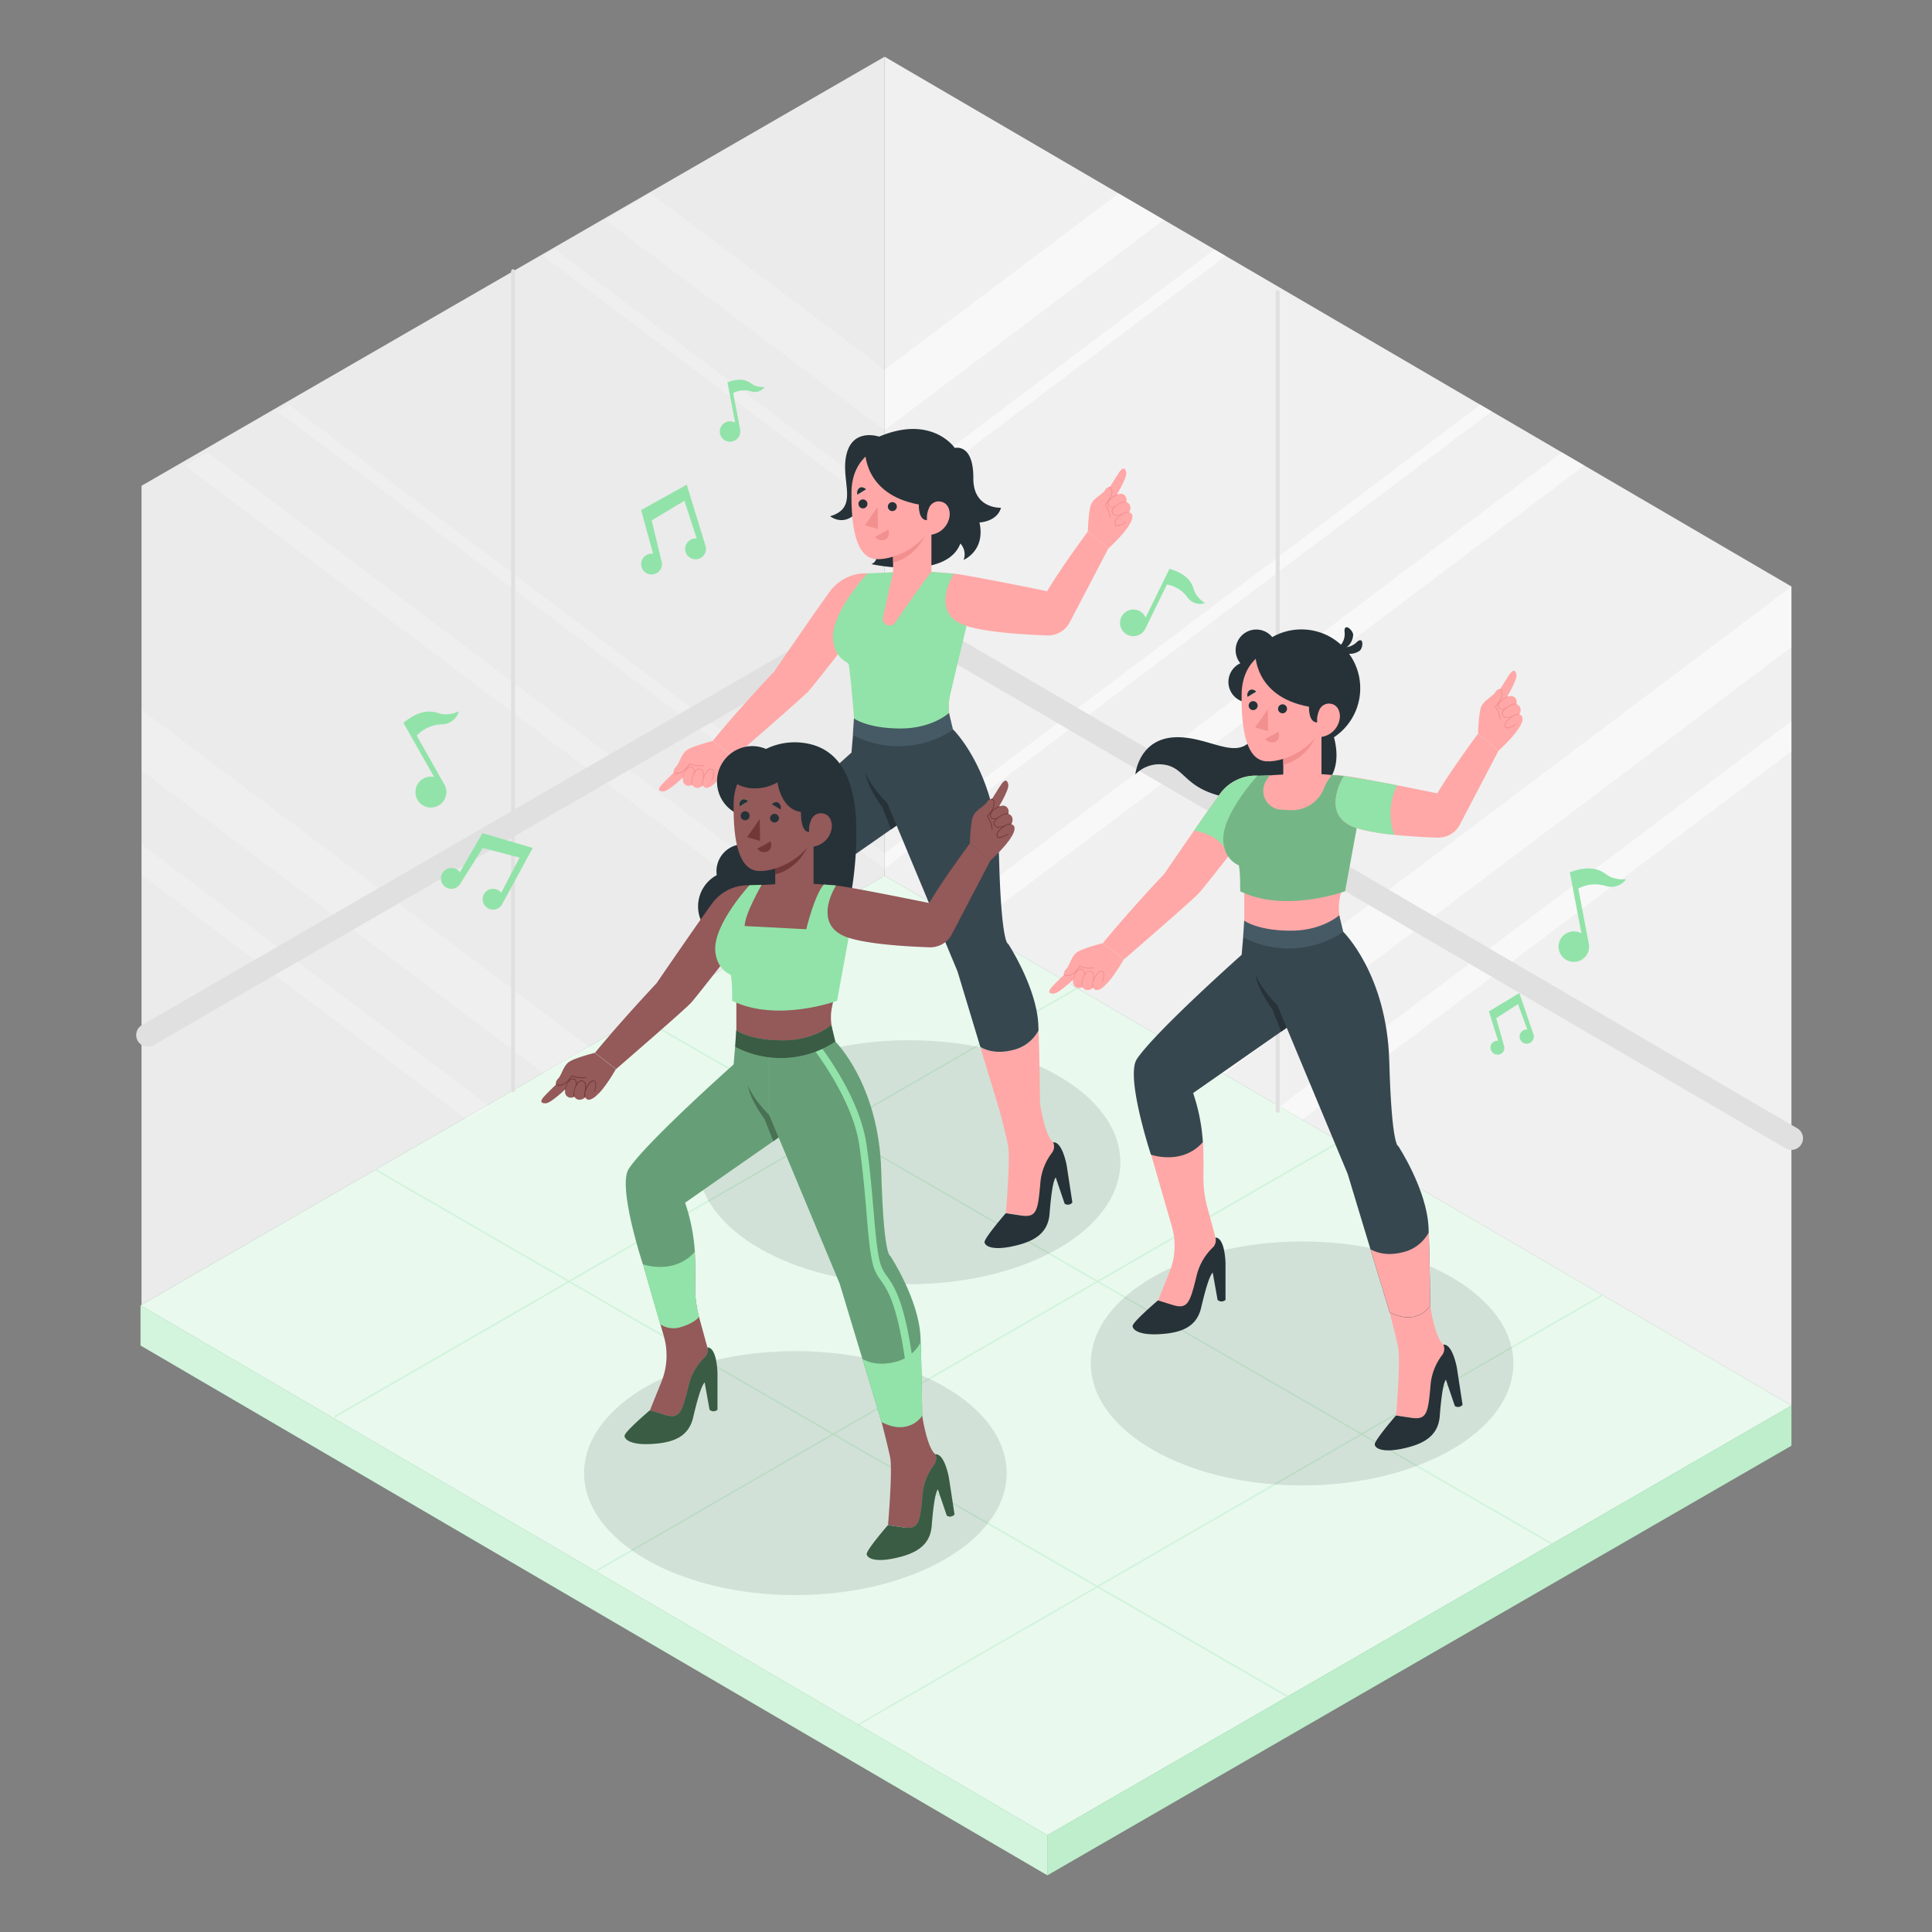 <svg xmlns="http://www.w3.org/2000/svg" viewBox="0 0 500 500"><rect x="0" y="0" width="500" height="500" fill="#808080" stroke="none"/><g id="freepik--Floor--inject-168"><polygon points="271.06 474.94 463.62 363.76 228.94 226.65 36.38 337.83 271.06 474.94" style="fill:#92E3A9"></polygon><polygon points="271.06 474.94 463.62 363.76 228.94 226.65 36.38 337.83 271.06 474.94" style="fill:#fff;opacity:0.8"></polygon><path d="M222.43,446.31a.14.14,0,0,1-.07-.26L414.93,334.87a.14.14,0,0,1,.19.05.15.15,0,0,1-.05.2L222.51,446.29A.12.12,0,0,1,222.43,446.31Z" style="fill:#92E3A9"></path><path d="M154.6,406.52a.15.15,0,0,1-.13-.07.15.15,0,0,1,.06-.19L347.09,295.08a.15.15,0,0,1,.19.06.14.14,0,0,1,0,.19L154.67,406.51Z" style="fill:#92E3A9"></path><path d="M86.76,366.74a.14.14,0,0,1-.12-.07.15.15,0,0,1,0-.2L279.25,255.3a.14.14,0,0,1,.14.24L86.83,366.72Z" style="fill:#92E3A9"></path><g style="opacity:0.6"><path d="M222.43,446.31a.14.14,0,0,1-.07-.26L414.93,334.87a.14.14,0,0,1,.19.05.15.15,0,0,1-.05.2L222.51,446.29A.12.12,0,0,1,222.43,446.31Z" style="fill:#fff"></path><path d="M154.6,406.52a.15.15,0,0,1-.13-.07.15.15,0,0,1,.06-.19L347.09,295.08a.15.15,0,0,1,.19.06.14.14,0,0,1,0,.19L154.67,406.51Z" style="fill:#fff"></path><path d="M86.76,366.74a.14.14,0,0,1-.12-.07.15.15,0,0,1,0-.2L279.25,255.3a.14.14,0,0,1,.14.24L86.83,366.72Z" style="fill:#fff"></path></g><path d="M334.94,440.16a.16.16,0,0,0,.13-.08.15.15,0,0,0-.05-.19L96.21,302a.15.15,0,0,0-.2.05.14.14,0,0,0,.06.19l238.8,137.94Z" style="fill:#92E3A9"></path><path d="M402.78,400.37a.17.17,0,0,0,.13-.07.16.16,0,0,0-.06-.2L164.05,262.17a.15.15,0,0,0-.2.05.14.14,0,0,0,.05.19L402.71,400.35Z" style="fill:#92E3A9"></path><g style="opacity:0.6"><path d="M334.94,440.16a.16.16,0,0,0,.13-.08.15.15,0,0,0-.05-.19L96.21,302a.15.15,0,0,0-.2.05.14.14,0,0,0,.06.19l238.8,137.94Z" style="fill:#fff"></path><path d="M402.78,400.37a.17.17,0,0,0,.13-.07.16.16,0,0,0-.06-.2L164.05,262.17a.15.15,0,0,0-.2.05.14.14,0,0,0,.05.19L402.71,400.35Z" style="fill:#fff"></path></g><polygon points="271.06 485.32 463.62 374.14 463.62 363.76 271.06 474.94 271.06 485.32" style="fill:#92E3A9"></polygon><polygon points="271.06 485.32 463.62 374.14 463.62 363.76 271.06 474.94 271.06 485.32" style="fill:#fff;opacity:0.4"></polygon><polygon points="271.06 485.32 271.06 474.94 36.38 337.83 36.38 348.21 271.06 485.32" style="fill:#92E3A9"></polygon><polygon points="271.06 485.32 271.06 474.94 36.38 337.83 36.38 348.21 271.06 485.32" style="fill:#fff;opacity:0.6"></polygon></g><g id="freepik--Shadows--inject-168"><ellipse cx="205.84" cy="381.24" rx="54.68" ry="31.57" style="opacity:0.1"></ellipse><ellipse cx="336.98" cy="352.86" rx="54.68" ry="31.57" style="opacity:0.1"></ellipse><ellipse cx="235.26" cy="300.78" rx="54.68" ry="31.57" style="opacity:0.1"></ellipse></g><g id="freepik--Mirror--inject-168"><polygon points="463.62 151.79 463.62 363.76 337.01 289.79 331.16 286.37 316.85 278.01 305.12 271.15 251.54 239.86 245.69 236.43 228.94 226.65 228.94 14.68 289.48 50.05 301.21 56.9 314.31 64.55 317.23 66.26 383.11 104.75 386.05 106.46 404.19 117.06 410.04 120.48 463.62 151.79" style="fill:#f0f0f0"></polygon><polygon points="463.62 151.79 463.62 167.47 316.85 278.01 305.12 271.15 463.62 151.79" style="fill:#fff;opacity:0.5"></polygon><polygon points="301.21 56.9 228.94 111.32 228.94 95.64 289.48 50.05 301.21 56.9" style="fill:#fff;opacity:0.5"></polygon><polygon points="463.62 186.61 463.62 194.45 337.01 289.79 331.16 286.37 463.62 186.61" style="fill:#fff;opacity:0.5"></polygon><polygon points="410.04 120.48 251.54 239.86 245.69 236.43 404.19 117.06 410.04 120.48" style="fill:#fff;opacity:0.5"></polygon><polygon points="386.05 106.46 228.94 224.78 228.94 220.86 383.11 104.75 386.05 106.46" style="fill:#fff;opacity:0.5"></polygon><polygon points="317.23 66.26 228.94 132.77 228.94 128.85 314.31 64.55 317.23 66.26" style="fill:#fff;opacity:0.5"></polygon><path d="M330.66,288a.5.5,0,0,1-.5-.5V75.57a.5.5,0,0,1,.5-.5.5.5,0,0,1,.5.5v212A.5.5,0,0,1,330.66,288Z" style="fill:#e0e0e0"></path><polygon points="228.94 14.68 228.94 226.65 212.12 236.36 206.22 239.77 152.37 270.86 140.58 277.67 126.2 285.97 120.31 289.37 36.63 337.68 36.63 125.72 228.94 14.68" style="fill:#ebebeb"></polygon><polygon points="152.76 271.15 141.04 278.01 140.58 277.67 36.63 199.37 36.63 183.69 152.37 270.86 152.76 271.15" style="fill:#fff;opacity:0.2"></polygon><polygon points="156.67 56.9 228.94 111.32 228.94 95.64 168.41 50.05 156.67 56.9" style="fill:#fff;opacity:0.2"></polygon><polygon points="126.73 286.37 120.87 289.79 120.31 289.37 36.63 226.36 36.63 218.52 126.2 285.97 126.73 286.37" style="fill:#fff;opacity:0.2"></polygon><polygon points="47.84 120.48 206.34 239.86 212.2 236.43 53.7 117.06 47.84 120.48" style="fill:#fff;opacity:0.2"></polygon><polygon points="71.84 106.46 228.94 224.78 228.94 220.86 74.77 104.75 71.84 106.46" style="fill:#fff;opacity:0.2"></polygon><polygon points="140.65 66.26 228.94 132.77 228.94 128.85 143.57 64.55 140.65 66.26" style="fill:#fff;opacity:0.2"></polygon><path d="M463.62,297.61a3,3,0,0,1-1.51-.41L228.93,161,39.64,270.54a3,3,0,0,1-3-5.19L227.44,154.9a3,3,0,0,1,3,0L465.13,292a3,3,0,0,1-1.51,5.59Z" style="fill:#e0e0e0"></path><path d="M132.78,282.64a.5.5,0,0,1-.5-.5V70.19a.5.5,0,0,1,.5-.5.5.5,0,0,1,.5.5v212A.5.5,0,0,1,132.78,282.64Z" style="fill:#e0e0e0"></path></g><g id="freepik--musical-notes--inject-168"><path d="M137.86,219.45l-13-3.84L119,225.74a2.7,2.7,0,1,0,.21,2.83h0l5.71-9.12,9.54,2.49-4.74,9.12a2.69,2.69,0,1,0,.21,3h0Z" style="fill:#92E3A9"></path><path d="M114.45,187.46a4.66,4.66,0,0,0,4.3-3.35,8.34,8.34,0,0,1-4.14.72c-1.92-.31-4.63-2.23-10.21,2.23l7.93,14a3.67,3.67,0,0,0-.75-.07,4,4,0,1,0,3.94,4,3.79,3.79,0,0,0-.16-1.12,3.45,3.45,0,0,0-.31-.77v0l-7.21-12.72A9.29,9.29,0,0,1,114.45,187.46Z" style="fill:#92E3A9"></path><path d="M393.21,257l-7.88,4.75,2.37,7.62a1.82,1.82,0,0,0-1.55.58,1.84,1.84,0,0,0,2.71,2.48,1.86,1.86,0,0,0,.36-1.87h0l-2-7.05,5.63-3.65,2.41,6.57a1.82,1.82,0,0,0-1.49.58,1.84,1.84,0,1,0,3.1.71h0Z" style="fill:#92E3A9"></path><path d="M415.67,229.33a4.68,4.68,0,0,0,5.15-1.79,8.4,8.4,0,0,1-4.16-.64c-1.71-.92-3.66-3.6-10.39-1.16l3,15.81a3.59,3.59,0,0,0-.69-.3,3.95,3.95,0,1,0,2.47,5,4.36,4.36,0,0,0,.21-1.1,3.33,3.33,0,0,0-.06-.84v0l-2.74-14.36A9.28,9.28,0,0,1,415.67,229.33Z" style="fill:#92E3A9"></path><path d="M177.73,125.44,165.92,132l3.1,11.32a2.69,2.69,0,1,0,2.16,1.83h0l-2.52-10.47,8.46-5.07,3.19,9.77a2.69,2.69,0,1,0,2.31,2h0Z" style="fill:#92E3A9"></path><path d="M194.47,101.31a3.09,3.09,0,0,0,3.41-1.18,5.49,5.49,0,0,1-2.75-.43c-1.13-.6-2.42-2.38-6.87-.77l2,10.46a3.07,3.07,0,0,0-.45-.2,2.64,2.64,0,1,0,1.76,2.58,2.54,2.54,0,0,0,0-.55v0l-1.82-9.49A6.12,6.12,0,0,1,194.47,101.31Z" style="fill:#92E3A9"></path><path d="M307.34,154.64a4.08,4.08,0,0,0,4.54,1.45,7.31,7.31,0,0,1-2.57-2.63c-.72-1.54-.67-4.43-6.64-6.26l-6.19,12.62a3.27,3.27,0,0,0-.32-.57,3.45,3.45,0,1,0-.9,4.79,3.49,3.49,0,0,0,.72-.66,3.06,3.06,0,0,0,.4-.61l0,0L302,151.28A8.13,8.13,0,0,1,307.34,154.64Z" style="fill:#92E3A9"></path></g><g id="freepik--character-3--inject-168"><circle cx="323.25" cy="176.49" r="5.34" style="fill:#263238"></circle><circle cx="325.12" cy="168.26" r="5.34" style="fill:#263238"></circle><circle cx="336.8" cy="178.12" r="15.23" style="fill:#263238"></circle><path d="M344.45,188.53s8.48,18.75-15.84,18.75-19.82-9.49-28.84-9.49a8.62,8.62,0,0,0-5.94,2.63s.89-9.63,10.91-9.63,17.9,8.64,21.39-4.36Z" style="fill:#263238"></path><path d="M346.92,167a4.44,4.44,0,0,0,1.05-3.5c-.17-2.35,2-.65,2.23.7a4.27,4.27,0,0,1-2.47,3.78Z" style="fill:#263238"></path><path d="M347.73,167.5a4.48,4.48,0,0,0,3.41-1.33c1.74-1.59,1.76,1.2.82,2.18a4.28,4.28,0,0,1-4.5.39Z" style="fill:#263238"></path><path d="M370.14,337.93s1.2,8.32,3.4,10.05a6.12,6.12,0,0,1,1.52,3.39c0,1.69-3.84,5.47-3.84,8.34s-.52,8.08-.52,8.08l-9.4-1.49s1.23-14.27.54-17.57-2.23-9.17-2.23-9.17Z" style="fill:#ffa8a7"></path><path d="M373.54,348a2.64,2.64,0,0,1-.35,2.74,14.83,14.83,0,0,0-3,8.19c-.62,6.76-.95,8.59-4.92,8l-4-.6s-5.64,6.5-5.49,7.53,2.12,2.12,7.17,1.05,9.22-3,9.65-8.37.92-8.58,1.6-9.47l2.31,6.8a1.5,1.5,0,0,0,2-.31l-1.45-9.45s-1.11-6.48-3.58-6.1Z" style="fill:#263238"></path><path d="M315.79,324.83s-6.08,2-6.08,10.6-10,1.12-10,1.12l3-7.47a18.07,18.07,0,0,0,.57-11.66l-.9-3.1-4.47-15.49,13.44-3.24s.18,4.13.1,8.32a29.45,29.45,0,0,0,1,8.51Z" style="fill:#ffa8a7"></path><path d="M314.55,320.28a2.62,2.62,0,0,1-.76,2.65,15,15,0,0,0-4.21,7.65c-1.63,6.58-2.24,8.34-6.07,7.15l-3.83-1.19s-6.56,5.58-6.56,6.62,1.77,2.41,6.93,2.12,9.56-1.55,10.8-6.82,2.21-8.34,3-9.12l1.26,7.07a1.49,1.49,0,0,0,2.05,0v-9.56s-.12-6.57-2.62-6.57Z" style="fill:#263238"></path><path d="M321.73,242.54l-.39,4.56s-22.49,20-27.13,27c-3,4.54,3.65,24.72,3.65,24.72s8.05,2.89,13.44-3.24a48.77,48.77,0,0,0-2.52-12.7l24.85-17.34-1-22.56Z" style="fill:#37474f"></path><path d="M330.57,260.12s-4-3.75-5.55-7.73c0,0,0,2.93,4.3,8.86l2.27,5.73,2-1.43Z" style="fill:#263238"></path><path d="M276.44,251.23s-3.61,3.45-4.35,4.34-.91,1.6.56,1.59,5.89-4.41,5.89-4.41l7.7,2s1.78-1.58,4.61-6.48l-9.7-.37Z" style="fill:#ffa8a7"></path><path d="M285.41,244.09s-5.15,1.3-6.66,2.35-1.89,3.39-2.86,4.38-.54,1.9.87,1.63,2.79-2.44,2.79-2.44a6.72,6.72,0,0,0,3.61.44c1.56-.42,7.69-2.14,7.69-2.14Z" style="fill:#ffa8a7"></path><path d="M276.29,252.6a1,1,0,0,1-1-.45.1.1,0,0,1,0-.14.11.11,0,0,1,.14.05c.15.3.61.41,1.22.29,1.34-.27,2.71-2.37,2.73-2.4a.1.1,0,0,1,.12,0,6.81,6.81,0,0,0,3.54.43.1.1,0,0,1,.05.2,6.64,6.64,0,0,1-3.59-.41c-.26.38-1.51,2.15-2.82,2.41A2.8,2.8,0,0,1,276.29,252.6Z" style="fill:#f28f8f"></path><path d="M280.74,255a2.14,2.14,0,0,1-1.53.7,1.48,1.48,0,0,1-1.5-1.42c-.07-.77.81-4.18,2.46-3.35.73.36.51,2.46.51,2.46Z" style="fill:#ffa8a7"></path><path d="M277.77,253.72h0a.1.1,0,0,1-.08-.12c.15-.82.64-2.34,1.51-2.77a1.1,1.1,0,0,1,1,0c.78.39.57,2.47.56,2.56a.1.1,0,0,1-.11.09.12.12,0,0,1-.1-.11c.06-.57.1-2.09-.45-2.36a.89.89,0,0,0-.85,0,4,4,0,0,0-1.4,2.63A.11.11,0,0,1,277.77,253.72Z" style="fill:#f28f8f"></path><path d="M283,255.53a2.18,2.18,0,0,1-1.53.7,1.49,1.49,0,0,1-1.5-1.42c-.07-.77.81-4.19,2.46-3.35.88.44.51,2.46.51,2.46Z" style="fill:#ffa8a7"></path><path d="M286.24,254.79s-1.72,1.85-2.79,1.36-.89-2.32.59-4.24c.51-.66,1.66-.9,1.61.29a5.47,5.47,0,0,1-.4,2Z" style="fill:#ffa8a7"></path><path d="M280.11,255.46a.1.1,0,0,1-.09-.06,1.84,1.84,0,0,1-.15-.58c-.05-.58.42-2.71,1.42-3.38a1.09,1.09,0,0,1,1.19-.07c.94.47.57,2.48.56,2.56a.1.1,0,0,1-.12.09.1.1,0,0,1-.08-.12s.35-1.94-.45-2.35a.91.91,0,0,0-1,0,4.77,4.77,0,0,0-1.32,3.2,1.47,1.47,0,0,0,.13.52.1.1,0,0,1-.06.13Z" style="fill:#f28f8f"></path><path d="M282.85,255.56a.12.12,0,0,1-.1-.07c-.29-.9.17-2.29,1.21-3.65a1.33,1.33,0,0,1,1.34-.54c.18.06.48.27.46.9a5.47,5.47,0,0,1-.42,2,.1.1,0,0,1-.18-.08,5.62,5.62,0,0,0,.39-1.93c0-.26,0-.6-.32-.7a1.13,1.13,0,0,0-1.11.48c-1,1.3-1.45,2.62-1.17,3.46a.1.1,0,0,1-.07.13Z" style="fill:#f28f8f"></path><path d="M325.44,200.73h-.61a11.45,11.45,0,0,0-9,4.58c-2.8,3.73-14.48,20.78-14.48,20.78s-9.46,10.06-15.93,18l5.44,4.22s18-15.55,19.46-17.21,8.78-11,8.78-11Z" style="fill:#ffa8a7"></path><path d="M325.44,200.73h-.61a11.45,11.45,0,0,0-9,4.58c-1.19,1.59-4,5.6-6.82,9.67,2,.28,6.91,1.47,9.1,6.32l1-1.26Z" style="fill:#92E3A9"></path><path d="M342,200.35l5.8.45-.68,29.86-.34,1.56a13.51,13.51,0,0,0,0,5.52l.37,1.81s-12.73,6.47-25.13,0V208l4.08-7.19,6-.37Z" style="fill:#ffa8a7"></path><path d="M332.11,194.2v6.24s-6.36,7-.16,7.53S342,200.35,342,200.35V188.53Z" style="fill:#ffa8a7"></path><path d="M341.92,186.48v.36c-2.21,8.72-8,10.62-9.81,11.07L332,184.4l9.6-.05Z" style="fill:#f28f8f"></path><path d="M332.73,167.05c-3.66.3-11.28,3-11.4,12.64s1.37,17,6.38,17.34,16.19-4.22,16.71-16.75S336.31,166.76,332.73,167.05Z" style="fill:#ffa8a7"></path><polygon points="328.1 183.57 328.19 189.25 324.85 188.28 328.1 183.57" style="fill:#f28f8f"></polygon><path d="M333.08,183.42a1.16,1.16,0,1,1-1.17-1.14A1.15,1.15,0,0,1,333.08,183.42Z" style="fill:#263238"></path><path d="M325.47,182.72a1.16,1.16,0,0,1-2.31,0,1.16,1.16,0,1,1,2.31,0Z" style="fill:#263238"></path><path d="M322.87,180.35l2.25-1.37s-.88-.89-1.74-.34A1.58,1.58,0,0,0,322.87,180.35Z" style="fill:#92E3A9"></path><path d="M327.44,191.22a32.08,32.08,0,0,0,3.41-1.88s.73,1.86-.79,2.63A2.15,2.15,0,0,1,327.44,191.22Z" style="fill:#f28f8f"></path><path d="M322.87,180.35l2.25-1.37s-.88-.89-1.74-.34A1.58,1.58,0,0,0,322.87,180.35Z" style="fill:#263238"></path><path d="M338.77,182.9s-.22,4.07,2.12,4.07h4.59v-7.76c0-8.69-6.6-17.77-20.63-10.59C324.85,168.62,324.17,180.22,338.77,182.9Z" style="fill:#263238"></path><path d="M340.87,186.49a5.81,5.81,0,0,1,.5-2.57,2.73,2.73,0,0,1,2.39-1.83c2.73-.05,3.07,2.58,3,3.52a5.61,5.61,0,0,1-5.84,5.16Z" style="fill:#ffa8a7"></path><path d="M328.6,200.65s-.39.56-.93,1.42a4.88,4.88,0,0,0,3.89,7.47l2.34.12a8.85,8.85,0,0,0,8.63-5.37,13.77,13.77,0,0,1,2.16-3.73l3.14.24,3.28,13.52-3,16.34s-15.48,5.7-27.15,0c0,0,.08-5.19-.38-6.75,0,0-3.73-1.26-4-6.38-.34-6.84,8.88-16.8,8.88-16.8Z" style="fill:#92E3A9"></path><path d="M328.6,200.65s-.39.56-.93,1.42a4.88,4.88,0,0,0,3.89,7.47l2.34.12a8.85,8.85,0,0,0,8.63-5.37,13.77,13.77,0,0,1,2.16-3.73l3.14.24,3.28,13.52-3,16.34s-15.48,5.7-27.15,0c0,0,.08-5.19-.38-6.75,0,0-3.73-1.26-4-6.38-.34-6.84,8.88-16.8,8.88-16.8Z" style="opacity:0.2"></path><path d="M347.83,200.8s-6.67,10.34,3.28,13.52c5.3,1.7,15.32,2.27,20.9,2.46a6.32,6.32,0,0,0,5.81-3.39l10-19.12-5.32-4.37s-7.07,9.54-10.53,15.42C372,205.32,351,201,347.83,200.8Z" style="fill:#ffa8a7"></path><path d="M351.11,214.32a52.88,52.88,0,0,0,9.73,1.73,16.31,16.31,0,0,1,.72-12.81l-4.62-.89-9.11-1.55S341.16,211.14,351.11,214.32Z" style="fill:#92E3A9"></path><path d="M387.51,179.56s2.56-4.27,3.26-5.19,1.36-1.24,1.68.19-3,6.72-3,6.72l3.69,7.06s-1.15,2.08-5.3,5.93l-2.5-9.38Z" style="fill:#ffa8a7"></path><path d="M382.52,189.9s.13-5.32.82-7,2.9-2.59,3.64-3.76,1.74-1,1.78.49-1.76,3.27-1.76,3.27a6.64,6.64,0,0,1,1.22,3.41c-.06,1.61-.38,8-.38,8Z" style="fill:#ffa8a7"></path><path d="M388.22,186.39h0a.1.1,0,0,1-.1-.1,6.55,6.55,0,0,0-1.2-3.35.11.11,0,0,1,0-.14s1.77-1.82,1.73-3.19c0-.62-.22-1-.55-1.12a.09.09,0,0,1-.07-.12.1.1,0,0,1,.12-.08c.42.11.68.6.7,1.31,0,1.33-1.41,3-1.73,3.29a6.52,6.52,0,0,1,1.2,3.41A.11.11,0,0,1,388.22,186.39Z" style="fill:#f28f8f"></path><path d="M392.13,182.93a2.15,2.15,0,0,0,.34-1.65,1.47,1.47,0,0,0-1.71-1.14c-.77.09-3.9,1.7-2.72,3.13.51.63,2.5-.05,2.5-.05Z" style="fill:#ffa8a7"></path><path d="M388.87,183.64a1.17,1.17,0,0,1-.91-.3,1.09,1.09,0,0,1-.25-1c.23-.94,1.6-1.76,2.37-2.08a.1.1,0,1,1,.08.18c-1,.41-2.07,1.19-2.26,1.95a.92.92,0,0,0,.21.83c.39.47,1.87.1,2.4-.08a.1.1,0,0,1,.07.19A6.33,6.33,0,0,1,388.87,183.64Z" style="fill:#f28f8f"></path><path d="M393.14,185a2.18,2.18,0,0,0,.35-1.65,1.48,1.48,0,0,0-1.71-1.14c-.78.09-3.91,1.71-2.73,3.13.63.76,2.51-.05,2.51-.05Z" style="fill:#ffa8a7"></path><path d="M393.14,188.34s1.42-2.09.71-3-2.46-.35-4,1.51c-.53.64-.51,1.82.64,1.51a5.45,5.45,0,0,0,1.83-.83Z" style="fill:#ffa8a7"></path><path d="M389.94,185.79a1.21,1.21,0,0,1-1-.36,1.12,1.12,0,0,1-.2-1.18c.45-1.12,2.41-2.05,3-2.13a2,2,0,0,1,.6,0,.1.1,0,0,1,.08.12.1.1,0,0,1-.12.08,1.57,1.57,0,0,0-.53,0,4.74,4.74,0,0,0-2.83,2,.91.91,0,0,0,.17,1c.57.69,2.37-.07,2.39-.08a.1.1,0,0,1,.13.05.11.11,0,0,1,0,.14A5.05,5.05,0,0,1,389.94,185.79Z" style="fill:#f28f8f"></path><path d="M390.14,188.5a.66.66,0,0,1-.61-.31,1.29,1.29,0,0,1,.23-1.42c1.09-1.31,2.35-2.07,3.29-2a.1.1,0,0,1,.1.11.1.1,0,0,1-.12.09c-.88-.08-2.07.65-3.11,1.91a1.13,1.13,0,0,0-.22,1.18c.16.26.5.23.75.16a5.11,5.11,0,0,0,1.79-.81.12.12,0,0,1,.15,0,.11.11,0,0,1,0,.14,5.4,5.4,0,0,1-1.86.85A1.41,1.41,0,0,1,390.14,188.5Z" style="fill:#f28f8f"></path><path d="M347.67,241.19s11.25,11,11.87,33.43,2.34,22,2.34,22,7.38,11.24,7.82,21c.29,6.42.44,20.35.44,20.35s-3.31,5.42-10.53,1.63l-10.83-35.78-18.21-43.66V242.66Z" style="fill:#37474f"></path><path d="M322,238.25s3.42,2.61,12.06,2.61c8.21,0,12.53-4,12.53-4l1.06,4.34a25.5,25.5,0,0,1-25.94,1.35Z" style="fill:#455a64"></path><path d="M354.69,323.31l4.92,16.25c7.22,3.79,10.53-1.63,10.53-1.63s-.13-12.12-.38-19a10.08,10.08,0,0,1-5.65,4.84C359.13,325.38,356,324.05,354.69,323.31Z" style="fill:#ffa8a7"></path></g><g id="freepik--character-2--inject-168"><path d="M227.52,113s-6.79-2.36-8.45,4.6,3.45,13.72-4.23,16c0,0,4.52,3.76,8.5-3.26l3.39,14.29s0,.78-1.19,1.37c0,0,19.33,4.3,23-5.34a4.11,4.11,0,0,1,.85,4.23s5.7-2.31,4.1-9.68c0,0,4.5-.13,5.57-3.8,0,0-7.21.35-7.16-7.61.05-9.19-4.79-7.86-4.79-7.86S241.2,107.21,227.52,113Z" style="fill:#263238"></path><path d="M214.81,272.49s-6.08,2-6.08,10.6-10,1.12-10,1.12l3-7.46a18.07,18.07,0,0,0,.57-11.66l-.9-3.1-4.47-15.49,13.44-3.24s.18,4.13.1,8.32a29.8,29.8,0,0,0,1,8.51Z" style="fill:#ffa8a7"></path><path d="M213.57,268a2.63,2.63,0,0,1-.76,2.65,14.9,14.9,0,0,0-4.21,7.65c-1.63,6.58-2.24,8.34-6.07,7.15l-3.83-1.19s-6.56,5.57-6.56,6.62,1.77,2.41,6.93,2.12,9.56-1.55,10.8-6.82,2.21-8.34,3-9.12l1.26,7.07a1.49,1.49,0,0,0,2.05,0v-9.56s-.12-6.57-2.62-6.57Z" style="fill:#263238"></path><path d="M220.75,190.21l-.39,4.56s-22.49,20-27.13,27c-3,4.54,3.65,24.72,3.65,24.72s8.05,2.89,13.44-3.24a48.69,48.69,0,0,0-2.52-12.7l24.86-17.34-1-22.56Z" style="fill:#37474f"></path><path d="M229.59,207.79s-4-3.76-5.55-7.73c0,0,0,2.93,4.3,8.86l2.27,5.73,2-1.43Z" style="fill:#263238"></path><path d="M175.46,198.9s-3.61,3.45-4.35,4.33-.91,1.6.56,1.59,5.89-4.4,5.89-4.4l7.7,2s1.78-1.58,4.61-6.48l-9.7-.37Z" style="fill:#ffa8a7"></path><path d="M184.44,191.76s-5.16,1.3-6.67,2.35-1.89,3.39-2.86,4.38-.54,1.9.87,1.63,2.8-2.44,2.8-2.44a6.68,6.68,0,0,0,3.6.44c1.56-.42,7.69-2.14,7.69-2.14Z" style="fill:#ffa8a7"></path><path d="M175.31,200.27a1,1,0,0,1-.95-.45.1.1,0,0,1,0-.14.11.11,0,0,1,.14,0c.15.3.61.4,1.22.29,1.34-.27,2.72-2.38,2.73-2.4a.1.1,0,0,1,.12,0,6.56,6.56,0,0,0,3.54.44.11.11,0,0,1,.13.07.11.11,0,0,1-.08.13,6.52,6.52,0,0,1-3.59-.42c-.25.39-1.51,2.16-2.81,2.42A3,3,0,0,1,175.31,200.27Z" style="fill:#f28f8f"></path><path d="M179.76,202.67a2.14,2.14,0,0,1-1.53.7,1.49,1.49,0,0,1-1.5-1.42c-.07-.77.81-4.18,2.46-3.35.73.36.51,2.46.51,2.46Z" style="fill:#ffa8a7"></path><path d="M176.79,201.38h0a.1.1,0,0,1-.08-.12c.15-.82.64-2.34,1.51-2.77a1.1,1.1,0,0,1,1,0c.78.39.57,2.47.56,2.56a.1.1,0,0,1-.11.09.1.1,0,0,1-.09-.11c.05-.57.09-2.09-.45-2.36a.91.91,0,0,0-.86,0,4,4,0,0,0-1.4,2.63A.1.1,0,0,1,176.79,201.38Z" style="fill:#f28f8f"></path><path d="M182,203.2a2.18,2.18,0,0,1-1.53.7,1.47,1.47,0,0,1-1.49-1.42c-.08-.78.8-4.19,2.45-3.35.88.44.51,2.45.51,2.45Z" style="fill:#ffa8a7"></path><path d="M185.26,202.46s-1.72,1.85-2.79,1.36-.88-2.33.59-4.25c.51-.65,1.66-.9,1.62.3a5.59,5.59,0,0,1-.41,2Z" style="fill:#ffa8a7"></path><path d="M179.13,203.13a.11.11,0,0,1-.09-.06,1.84,1.84,0,0,1-.15-.58c0-.58.42-2.71,1.42-3.39a1.09,1.09,0,0,1,1.19-.06c.94.47.58,2.48.56,2.56a.1.1,0,0,1-.12.08.09.09,0,0,1-.08-.11s.35-1.95-.45-2.35a.91.91,0,0,0-1,.05,4.75,4.75,0,0,0-1.32,3.2,1.42,1.42,0,0,0,.13.51.1.1,0,0,1-.06.14Z" style="fill:#f28f8f"></path><path d="M181.87,203.23a.12.12,0,0,1-.1-.07c-.29-.9.17-2.3,1.21-3.65a1.3,1.3,0,0,1,1.34-.54c.18.06.48.27.46.9a5.47,5.47,0,0,1-.42,2,.1.1,0,1,1-.18-.08,5.62,5.62,0,0,0,.39-1.93c0-.26,0-.6-.32-.7a1.14,1.14,0,0,0-1.11.48c-1,1.29-1.44,2.62-1.17,3.46a.09.09,0,0,1-.07.12Z" style="fill:#f28f8f"></path><path d="M224.46,148.39h-.61a11.44,11.44,0,0,0-9,4.59c-2.8,3.73-14.48,20.78-14.48,20.78s-9.46,10-15.92,18l5.43,4.22s18-15.55,19.46-17.21,8.78-11.05,8.78-11.05Z" style="fill:#ffa8a7"></path><path d="M241.05,148l5.81.45-.69,29.86-.33,1.56a13.17,13.17,0,0,0,0,5.52l.36,1.81s-12.73,6.47-25.13,0V155.66l4.08-7.18,6-.37Z" style="fill:#ffa8a7"></path><path d="M231.13,141.87v6.24s-6.35,7-.16,7.53S241.05,148,241.05,148V136.2Z" style="fill:#ffa8a7"></path><path d="M240.94,134.15v.36c-2.21,8.72-8,10.62-9.81,11.06l-.07-13.5,9.6,0Z" style="fill:#f28f8f"></path><path d="M231.75,114.72c-3.66.3-11.28,3-11.39,12.64s1.36,17,6.37,17.34,16.2-4.22,16.72-16.76S235.33,114.43,231.75,114.72Z" style="fill:#ffa8a7"></path><polygon points="227.12 131.24 227.21 136.91 223.87 135.94 227.12 131.24" style="fill:#f28f8f"></polygon><path d="M232.1,131.09a1.16,1.16,0,1,1-1.17-1.14A1.15,1.15,0,0,1,232.1,131.09Z" style="fill:#263238"></path><path d="M224.49,130.39a1.16,1.16,0,1,1-1.17-1.14A1.15,1.15,0,0,1,224.49,130.39Z" style="fill:#263238"></path><path d="M221.9,128l2.24-1.37s-.88-.89-1.74-.34A1.59,1.59,0,0,0,221.9,128Z" style="fill:#92E3A9"></path><path d="M226.47,138.89a32.85,32.85,0,0,0,3.4-1.88s.73,1.86-.79,2.63A2.14,2.14,0,0,1,226.47,138.89Z" style="fill:#f28f8f"></path><path d="M221.9,128l2.24-1.37s-.88-.89-1.74-.34A1.59,1.59,0,0,0,221.9,128Z" style="fill:#263238"></path><path d="M237.8,130.57s-.23,4.06,2.11,4.06h4.59v-7.75c0-8.69-6.6-17.77-20.63-10.59C223.87,116.29,223.19,127.89,237.8,130.57Z" style="fill:#263238"></path><path d="M239.89,134.16a5.86,5.86,0,0,1,.5-2.58,2.72,2.72,0,0,1,2.39-1.82c2.73,0,3.07,2.58,3,3.52a5.6,5.6,0,0,1-5.85,5.15Z" style="fill:#ffa8a7"></path><path d="M231.13,148.11s-1.47,6.19-2.61,11.69a1.74,1.74,0,0,0,3.14,1.34c3.49-5.09,8-11.54,9.39-13.12l5.81.45L250.13,162l-4.25,17.87a12.83,12.83,0,0,0-.25,4.66h0a14.7,14.7,0,0,1-7.75,4.33c-5.1,1-13.9-.33-16.84-2.93,0,0-.85-10.67-1.35-13.7a1.2,1.2,0,0,0-.63-.87c-1-.54-3.28-2.2-3.48-6.15-.34-6.84,8.88-16.81,8.88-16.81Z" style="fill:#92E3A9"></path><path d="M246.86,148.47s-6.68,10.34,3.27,13.52c5.3,1.69,15.33,2.27,20.9,2.46a6.34,6.34,0,0,0,5.81-3.39l10-19.12-5.32-4.37S274.47,147.11,271,153C271,153,250,148.71,246.86,148.47Z" style="fill:#ffa8a7"></path><path d="M286.53,127.23s2.56-4.27,3.26-5.2,1.36-1.23,1.68.2-3,6.72-3,6.72l3.69,7.06s-1.15,2.08-5.3,5.93l-2.5-9.38Z" style="fill:#ffa8a7"></path><path d="M281.54,137.57s.13-5.32.82-7,2.9-2.58,3.64-3.75,1.74-1,1.78.49-1.76,3.26-1.76,3.26a6.76,6.76,0,0,1,1.23,3.42c-.07,1.61-.39,8-.39,8Z" style="fill:#ffa8a7"></path><path d="M287.25,134.06h0a.11.11,0,0,1-.1-.1,6.64,6.64,0,0,0-1.2-3.36.09.09,0,0,1,0-.13s1.77-1.82,1.73-3.19c0-.62-.22-1-.55-1.12a.11.11,0,0,1-.07-.13.1.1,0,0,1,.12-.07c.42.11.68.6.7,1.31,0,1.33-1.41,3-1.73,3.28a6.56,6.56,0,0,1,1.2,3.41A.1.1,0,0,1,287.25,134.06Z" style="fill:#f28f8f"></path><path d="M291.15,130.59a2.15,2.15,0,0,0,.35-1.64,1.49,1.49,0,0,0-1.72-1.15c-.77.1-3.9,1.71-2.72,3.14.51.63,2.5-.05,2.5-.05Z" style="fill:#ffa8a7"></path><path d="M287.89,131.31a1.17,1.17,0,0,1-.91-.3,1.09,1.09,0,0,1-.25-1c.23-.95,1.6-1.76,2.37-2.09a.11.11,0,0,1,.14.06.1.1,0,0,1-.06.13c-.95.41-2.07,1.19-2.25,2a.87.87,0,0,0,.21.83c.38.47,1.86.1,2.39-.08a.1.1,0,1,1,.07.19A6.24,6.24,0,0,1,287.89,131.31Z" style="fill:#f28f8f"></path><path d="M292.17,132.68a2.17,2.17,0,0,0,.34-1.64,1.49,1.49,0,0,0-1.71-1.15c-.77.1-3.91,1.72-2.73,3.14.63.76,2.51-.05,2.51-.05Z" style="fill:#ffa8a7"></path><path d="M292.16,136s1.43-2.09.71-3-2.46-.35-4,1.51c-.53.64-.51,1.82.64,1.51a5.69,5.69,0,0,0,1.83-.83Z" style="fill:#ffa8a7"></path><path d="M289,133.46a1.22,1.22,0,0,1-1-.36,1.12,1.12,0,0,1-.2-1.18c.45-1.12,2.41-2,3-2.13a1.94,1.94,0,0,1,.59,0,.1.1,0,0,1,.08.12.1.1,0,0,1-.12.08,1.57,1.57,0,0,0-.53,0,4.74,4.74,0,0,0-2.83,2,.93.93,0,0,0,.17,1c.57.69,2.37-.07,2.39-.08a.1.1,0,0,1,.13.05.11.11,0,0,1-.05.14A5,5,0,0,1,289,133.46Z" style="fill:#f28f8f"></path><path d="M289.16,136.16a.66.66,0,0,1-.61-.3,1.31,1.31,0,0,1,.23-1.43c1.09-1.31,2.35-2.07,3.29-2a.1.1,0,0,1,.1.11.1.1,0,0,1-.11.09c-.89-.08-2.07.65-3.12,1.91a1.13,1.13,0,0,0-.22,1.18c.16.26.5.23.76.16a5.6,5.6,0,0,0,1.79-.81.11.11,0,0,1,.14,0,.1.1,0,0,1,0,.14,5.62,5.62,0,0,1-1.86.85A1.35,1.35,0,0,1,289.16,136.16Z" style="fill:#f28f8f"></path><path d="M269.16,285.6s1.21,8.32,3.4,10a6.17,6.17,0,0,1,1.52,3.4c0,1.69-3.84,5.47-3.84,8.34s-.52,8.08-.52,8.08l-9.4-1.49s1.23-14.27.55-17.57-2.24-9.17-2.24-9.17Z" style="fill:#ffa8a7"></path><path d="M272.56,295.64a2.64,2.64,0,0,1-.35,2.75,14.83,14.83,0,0,0-3,8.19c-.62,6.75-.95,8.59-4.92,8l-4-.6s-5.64,6.5-5.49,7.53,2.12,2.12,7.17,1.05,9.22-3,9.65-8.37.92-8.58,1.6-9.47l2.31,6.8a1.5,1.5,0,0,0,2-.31l-1.45-9.45s-1.11-6.48-3.58-6.11Z" style="fill:#263238"></path><path d="M253.71,271l4.92,16.25c7.22,3.79,10.53-1.63,10.53-1.63s-.13-12.12-.38-19a10,10,0,0,1-5.64,4.83C258.15,273.05,255,271.72,253.71,271Z" style="fill:#ffa8a7"></path><path d="M263.14,271.47a10,10,0,0,0,5.64-4.83s0,.16-.06-1.39c-.43-9.74-7.81-21-7.81-21s-1.74.48-2.35-22-11.87-33.44-11.87-33.44l-17.1,1.47v17.47l18.22,43.66,5.9,19.53C255,271.72,258.15,273.05,263.14,271.47Z" style="fill:#37474f"></path><path d="M221,185.92s3.42,2.61,12.06,2.61c8.21,0,12.53-4,12.53-4l1.06,4.33a25.49,25.49,0,0,1-25.94,1.36Z" style="fill:#455a64"></path></g><g id="freepik--character-1--inject-168"><path d="M238.66,366.31s1.21,8.33,3.4,10.05a6.12,6.12,0,0,1,1.52,3.39c0,1.69-3.84,5.47-3.84,8.34s-.52,8.08-.52,8.08l-9.4-1.48s1.23-14.28.54-17.58-2.23-9.16-2.23-9.16Z" style="fill:#945959"></path><path d="M242.06,376.36a2.62,2.62,0,0,1-.35,2.74,14.83,14.83,0,0,0-3,8.2c-.62,6.75-.95,8.58-4.92,8l-4-.59s-5.64,6.49-5.49,7.52,2.12,2.12,7.17,1.05,9.22-3,9.65-8.37.92-8.58,1.6-9.47l2.31,6.8a1.5,1.5,0,0,0,2-.31l-1.45-9.45s-1.11-6.48-3.58-6.1Z" style="fill:#92E3A9"></path><path d="M184.31,353.21s-6.08,2-6.08,10.6-10,1.12-10,1.12l3-7.46a18.11,18.11,0,0,0,.57-11.67l-.9-3.1-4.47-15.49L179.81,324s.18,4.13.1,8.33a29.38,29.38,0,0,0,1,8.5Z" style="fill:#945959"></path><path d="M180.93,340.8s-1.13,1.55-4.52,2.59a6.28,6.28,0,0,1-5.57-.69l-4.47-15.49L179.81,324s.18,4.13.1,8.33A29.38,29.38,0,0,0,180.93,340.8Z" style="fill:#92E3A9"></path><path d="M183.07,348.66a2.65,2.65,0,0,1-.76,2.66A14.86,14.86,0,0,0,178.1,359c-1.63,6.59-2.24,8.35-6.07,7.16l-3.83-1.19s-6.56,5.57-6.56,6.61,1.77,2.41,6.93,2.12,9.56-1.54,10.8-6.82,2.21-8.34,3-9.12l1.26,7.07a1.49,1.49,0,0,0,2.05,0v-9.56s-.12-6.57-2.62-6.57Z" style="fill:#92E3A9"></path><path d="M242.06,376.36a2.62,2.62,0,0,1-.35,2.74,14.83,14.83,0,0,0-3,8.2c-.62,6.75-.95,8.58-4.92,8l-4-.59s-5.64,6.49-5.49,7.52,2.12,2.12,7.17,1.05,9.22-3,9.65-8.37.92-8.58,1.6-9.47l2.31,6.8a1.5,1.5,0,0,0,2-.31l-1.45-9.45s-1.11-6.48-3.58-6.1Z" style="opacity:0.6"></path><path d="M183.07,348.66a2.65,2.65,0,0,1-.76,2.66A14.86,14.86,0,0,0,178.1,359c-1.63,6.59-2.24,8.35-6.07,7.16l-3.83-1.19s-6.56,5.57-6.56,6.61,1.77,2.41,6.93,2.12,9.56-1.54,10.8-6.82,2.21-8.34,3-9.12l1.26,7.07a1.49,1.49,0,0,0,2.05,0v-9.56s-.12-6.57-2.62-6.57Z" style="opacity:0.6"></path><path d="M190.25,270.92l-.39,4.56s-22.49,20-27.13,27c-3,4.54,3.65,24.72,3.65,24.72s8.05,2.89,13.44-3.23a48.81,48.81,0,0,0-2.52-12.71l24.86-17.34-1-22.56Z" style="fill:#92E3A9"></path><path d="M190.25,270.92l-.39,4.56s-22.49,20-27.13,27c-3,4.54,3.65,24.72,3.65,24.72s8.05,2.89,13.44-3.23a48.81,48.81,0,0,0-2.52-12.71l24.86-17.34-1-22.56Z" style="opacity:0.3"></path><path d="M199.09,288.51s-4-3.76-5.55-7.74c0,0,0,2.93,4.3,8.86l2.27,5.73,2-1.43Z" style="fill:#92E3A9"></path><path d="M199.09,288.51s-4-3.76-5.55-7.74c0,0,0,2.93,4.3,8.86l2.27,5.73,2-1.43Z" style="opacity:0.5"></path><path d="M206.7,192.14a16.83,16.83,0,0,0-8.46,1.69,9.08,9.08,0,0,0-3.62-.74,9.2,9.2,0,0,0-2.54,18l.92,7.39-.53,0a7,7,0,0,0-7.05,7,6.27,6.27,0,0,0,.08,1,9.2,9.2,0,0,0,4.35,17.3h27.41a95.86,95.86,0,0,0,4.38-28.34C221.64,199.75,216.05,192.74,206.7,192.14Z" style="fill:#263238"></path><path d="M145,279.62s-3.61,3.44-4.35,4.33-.91,1.6.56,1.59,5.89-4.4,5.89-4.4l7.7,2s1.78-1.58,4.61-6.48l-9.7-.37Z" style="fill:#945959"></path><path d="M153.93,272.47s-5.15,1.3-6.66,2.35-1.89,3.4-2.86,4.38-.54,1.91.87,1.63,2.79-2.44,2.79-2.44a6.72,6.72,0,0,0,3.61.44c1.56-.42,7.69-2.14,7.69-2.14Z" style="fill:#945959"></path><path d="M144.81,281a1,1,0,0,1-.95-.45.09.09,0,0,1,0-.13.1.1,0,0,1,.14,0c.15.3.61.41,1.22.29,1.34-.27,2.72-2.37,2.73-2.4a.1.1,0,0,1,.12,0,6.62,6.62,0,0,0,3.54.43.1.1,0,0,1,0,.2,6.64,6.64,0,0,1-3.59-.41c-.26.38-1.51,2.15-2.81,2.41A3,3,0,0,1,144.81,281Z" style="fill:#703838"></path><path d="M149.26,283.38a2.14,2.14,0,0,1-1.53.7,1.48,1.48,0,0,1-1.5-1.42c-.07-.77.81-4.18,2.46-3.35.73.36.51,2.46.51,2.46Z" style="fill:#945959"></path><path d="M146.29,282.1h0a.1.1,0,0,1-.08-.11c.15-.83.64-2.35,1.51-2.78a1.1,1.1,0,0,1,1,0c.78.39.57,2.47.56,2.56a.1.1,0,0,1-.2,0c.05-.56.09-2.09-.45-2.36a.91.91,0,0,0-.86,0,4,4,0,0,0-1.4,2.63A.11.11,0,0,1,146.29,282.1Z" style="fill:#703838"></path><path d="M151.52,283.91a2.14,2.14,0,0,1-1.53.7,1.49,1.49,0,0,1-1.5-1.42c-.07-.77.81-4.19,2.46-3.35.88.45.51,2.46.51,2.46Z" style="fill:#945959"></path><path d="M154.76,283.17S153,285,152,284.53s-.89-2.32.59-4.24c.51-.66,1.66-.9,1.62.29a5.59,5.59,0,0,1-.41,2Z" style="fill:#945959"></path><path d="M148.63,283.84a.1.1,0,0,1-.09-.06,1.84,1.84,0,0,1-.15-.58c0-.58.42-2.7,1.42-3.38a1.09,1.09,0,0,1,1.19-.07c.94.47.58,2.48.56,2.57a.1.1,0,0,1-.12.08.1.1,0,0,1-.08-.12s.35-1.94-.45-2.35a.89.89,0,0,0-1,.06,4.73,4.73,0,0,0-1.32,3.19,1.47,1.47,0,0,0,.13.52.1.1,0,0,1-.06.13Z" style="fill:#703838"></path><path d="M151.37,283.94a.1.1,0,0,1-.1-.07c-.29-.9.17-2.29,1.21-3.65a1.33,1.33,0,0,1,1.34-.54c.18.07.48.27.46.9a5.64,5.64,0,0,1-.42,2,.1.1,0,0,1-.13.05.11.11,0,0,1,0-.14,5.6,5.6,0,0,0,.39-1.92c0-.27,0-.6-.32-.71a1.15,1.15,0,0,0-1.11.48c-1,1.3-1.45,2.62-1.17,3.46a.1.1,0,0,1-.07.13Z" style="fill:#703838"></path><path d="M194,229.11h-.61a11.46,11.46,0,0,0-9,4.58c-2.8,3.73-14.48,20.78-14.48,20.78s-9.46,10.06-15.93,18l5.44,4.22s18-15.55,19.46-17.21,8.78-11.05,8.78-11.05Z" style="fill:#945959"></path><path d="M210.55,228.73l5.81.45L215.67,259l-.34,1.56a13.51,13.51,0,0,0,0,5.52l.37,1.81s-12.73,6.47-25.13,0V236.38l4.08-7.18,6-.37Z" style="fill:#945959"></path><path d="M200.63,222.58v6.25s-6.36,7-.16,7.52,10.08-7.62,10.08-7.62V216.91Z" style="fill:#945959"></path><path d="M210.44,214.86v.36c-2.21,8.72-8,10.62-9.81,11.07l-.07-13.51,9.6,0Z" style="fill:#703838"></path><path d="M201.25,195.43c-3.66.3-11.28,3-11.39,12.65s1.36,17,6.37,17.33,16.2-4.22,16.72-16.75S204.83,195.14,201.25,195.43Z" style="fill:#945959"></path><polygon points="196.62 211.96 196.71 217.63 193.37 216.66 196.62 211.96" style="fill:#703838"></polygon><path d="M201.6,211.8a1.16,1.16,0,0,1-2.31,0,1.16,1.16,0,0,1,1.14-1.18A1.15,1.15,0,0,1,201.6,211.8Z" style="fill:#263238"></path><path d="M194,211.1a1.16,1.16,0,1,1-1.17-1.14A1.16,1.16,0,0,1,194,211.1Z" style="fill:#263238"></path><path d="M191.4,208.73l2.24-1.37s-.88-.89-1.74-.34A1.57,1.57,0,0,0,191.4,208.73Z" style="fill:#92E3A9"></path><path d="M196,219.61a34.78,34.78,0,0,0,3.41-1.88s.73,1.86-.79,2.62A2.15,2.15,0,0,1,196,219.61Z" style="fill:#703838"></path><path d="M191.4,208.73l2.24-1.37s-.88-.89-1.74-.34A1.57,1.57,0,0,0,191.4,208.73Z" style="fill:#263238"></path><path d="M202,209.49l-2.24-1.37s.88-.89,1.73-.34A1.58,1.58,0,0,1,202,209.49Z" style="fill:#263238"></path><path d="M191.37,196.77a3.34,3.34,0,0,0-.89,6,9.24,9.24,0,0,0,4.87,1.25,11.38,11.38,0,0,0,5.86-1.56s.85,7,6.09,7.67c0,0-.23,5.19,2.11,5.19H214v-7.76a13.06,13.06,0,0,0-16.69-12.54Z" style="fill:#263238"></path><path d="M209.39,214.87a5.81,5.81,0,0,1,.5-2.57,2.73,2.73,0,0,1,2.39-1.83c2.73-.05,3.07,2.59,3,3.52a5.6,5.6,0,0,1-5.84,5.16Z" style="fill:#945959"></path><path d="M197.12,229s-4.4,7.56-4.4,10.66l15.94.82s2.12-8.87,4.55-11.57l3.15.24,3.27,13.52-3,16.34s-15.48,5.7-27.15,0c0,0,.09-5.19-.38-6.75,0,0-3.73-1.26-4-6.37-.34-6.85,8.88-16.81,8.88-16.81Z" style="fill:#92E3A9"></path><path d="M216.36,229.18s-6.68,10.34,3.27,13.52c5.3,1.7,15.33,2.27,20.9,2.46a6.31,6.31,0,0,0,5.81-3.38l10-19.13L251,218.28s-7.07,9.55-10.53,15.42C240.51,233.7,219.5,229.42,216.36,229.18Z" style="fill:#945959"></path><path d="M256,208s2.56-4.28,3.26-5.2,1.36-1.24,1.68.2-3,6.71-3,6.71l3.69,7.06s-1.15,2.08-5.3,5.93l-2.5-9.38Z" style="fill:#945959"></path><path d="M251,218.28s.13-5.32.82-7,2.9-2.59,3.64-3.76,1.74-.94,1.78.49-1.76,3.27-1.76,3.27a6.71,6.71,0,0,1,1.23,3.41c-.07,1.62-.39,8-.39,8Z" style="fill:#945959"></path><path d="M256.75,214.77h0a.1.1,0,0,1-.1-.1,6.55,6.55,0,0,0-1.2-3.35.09.09,0,0,1,0-.13s1.77-1.82,1.73-3.2c0-.62-.22-1-.55-1.12a.09.09,0,0,1-.07-.12.1.1,0,0,1,.12-.08c.42.11.68.6.7,1.32,0,1.32-1.41,2.94-1.73,3.28a6.52,6.52,0,0,1,1.2,3.41A.11.11,0,0,1,256.75,214.77Z" style="fill:#703838"></path><path d="M260.65,211.31a2.15,2.15,0,0,0,.34-1.65,1.47,1.47,0,0,0-1.71-1.14c-.77.09-3.9,1.7-2.72,3.13.51.63,2.5,0,2.5,0Z" style="fill:#945959"></path><path d="M257.39,212a1.13,1.13,0,0,1-.91-.3,1.09,1.09,0,0,1-.25-1c.23-.94,1.6-1.75,2.37-2.08a.1.1,0,1,1,.08.18c-.95.41-2.07,1.2-2.25,1.95a.89.89,0,0,0,.2.83c.39.47,1.87.1,2.4-.08a.1.1,0,1,1,.07.19A6.33,6.33,0,0,1,257.39,212Z" style="fill:#703838"></path><path d="M261.67,213.4a2.2,2.2,0,0,0,.34-1.65,1.48,1.48,0,0,0-1.71-1.14c-.78.09-3.91,1.71-2.73,3.13.63.77,2.51,0,2.51,0Z" style="fill:#945959"></path><path d="M261.66,216.72s1.43-2.08.71-3-2.46-.35-4,1.51c-.53.64-.51,1.82.64,1.51a5.57,5.57,0,0,0,1.83-.82Z" style="fill:#945959"></path><path d="M258.46,214.17a1.22,1.22,0,0,1-1-.36,1.12,1.12,0,0,1-.2-1.18c.45-1.12,2.41-2,3-2.13a2.32,2.32,0,0,1,.59,0,.11.11,0,0,1,.08.12.1.1,0,0,1-.12.08,1.56,1.56,0,0,0-.53,0c-.53.07-2.42,1-2.83,2a.9.9,0,0,0,.17,1c.57.69,2.37-.07,2.39-.08a.1.1,0,0,1,.13.05.11.11,0,0,1-.05.14A5,5,0,0,1,258.46,214.17Z" style="fill:#703838"></path><path d="M258.66,216.88a.68.68,0,0,1-.61-.3,1.3,1.3,0,0,1,.23-1.43c1.09-1.31,2.34-2.08,3.29-2a.1.1,0,0,1,.1.11.1.1,0,0,1-.12.09c-.88-.07-2.06.65-3.11,1.91a1.14,1.14,0,0,0-.22,1.19c.16.25.5.22.76.16a5.49,5.49,0,0,0,1.79-.82.11.11,0,0,1,.14,0,.12.12,0,0,1,0,.15,5.74,5.74,0,0,1-1.86.84A1.41,1.41,0,0,1,258.66,216.88Z" style="fill:#703838"></path><path d="M216.19,269.57s11.25,11,11.87,33.44,2.34,22,2.34,22,7.38,11.23,7.82,21c.29,6.42.44,20.35.44,20.35s-3.31,5.42-10.53,1.64l-10.82-35.79-18.22-43.65V271Z" style="fill:#92E3A9"></path><path d="M216.19,269.57s11.25,11,11.87,33.44,2.34,22,2.34,22,7.38,11.23,7.82,21c.29,6.42.44,20.35.44,20.35s-3.31,5.42-10.53,1.64l-10.82-35.79-18.22-43.65V271Z" style="opacity:0.3"></path><path d="M223.21,351.69,228.13,368c7.22,3.78,10.53-1.64,10.53-1.64s-.13-12.12-.38-19a10.05,10.05,0,0,1-5.64,4.84C227.65,353.77,224.47,352.43,223.21,351.69Z" style="fill:#92E3A9"></path><path d="M237.72,367.42a7.49,7.49,0,0,1-1.75,1.2.68.68,0,0,1,0-.14c-.53-6.9-1.14-12.44-1.8-16.93-2.08-14.34-4.59-17.9-6.26-20.25a12.11,12.11,0,0,1-1.72-3.11c-1-3-1.49-8.65-2-15.22-.46-5.24-1-11.17-1.83-16.79-1.87-12.28-12.35-25.42-12.46-25.54a.93.93,0,0,1,.14-1.31.92.92,0,0,1,1.3.14c.44.55,10.91,13.64,12.86,26.44.86,5.67,1.38,11.63,1.83,16.89.56,6.46,1,12,2,14.8a9.63,9.63,0,0,0,1.48,2.62c1.83,2.59,4.34,6.18,6.45,20.15C236.53,354.86,237.17,360.45,237.72,367.42Z" style="fill:#92E3A9"></path><path d="M190.54,266.64s3.42,2.6,12.06,2.6c8.21,0,12.53-4,12.53-4l1.06,4.33a25.5,25.5,0,0,1-25.94,1.35Z" style="fill:#92E3A9"></path><path d="M190.54,266.64s3.42,2.6,12.06,2.6c8.21,0,12.53-4,12.53-4l1.06,4.33a25.5,25.5,0,0,1-25.94,1.35Z" style="opacity:0.6"></path></g></svg>